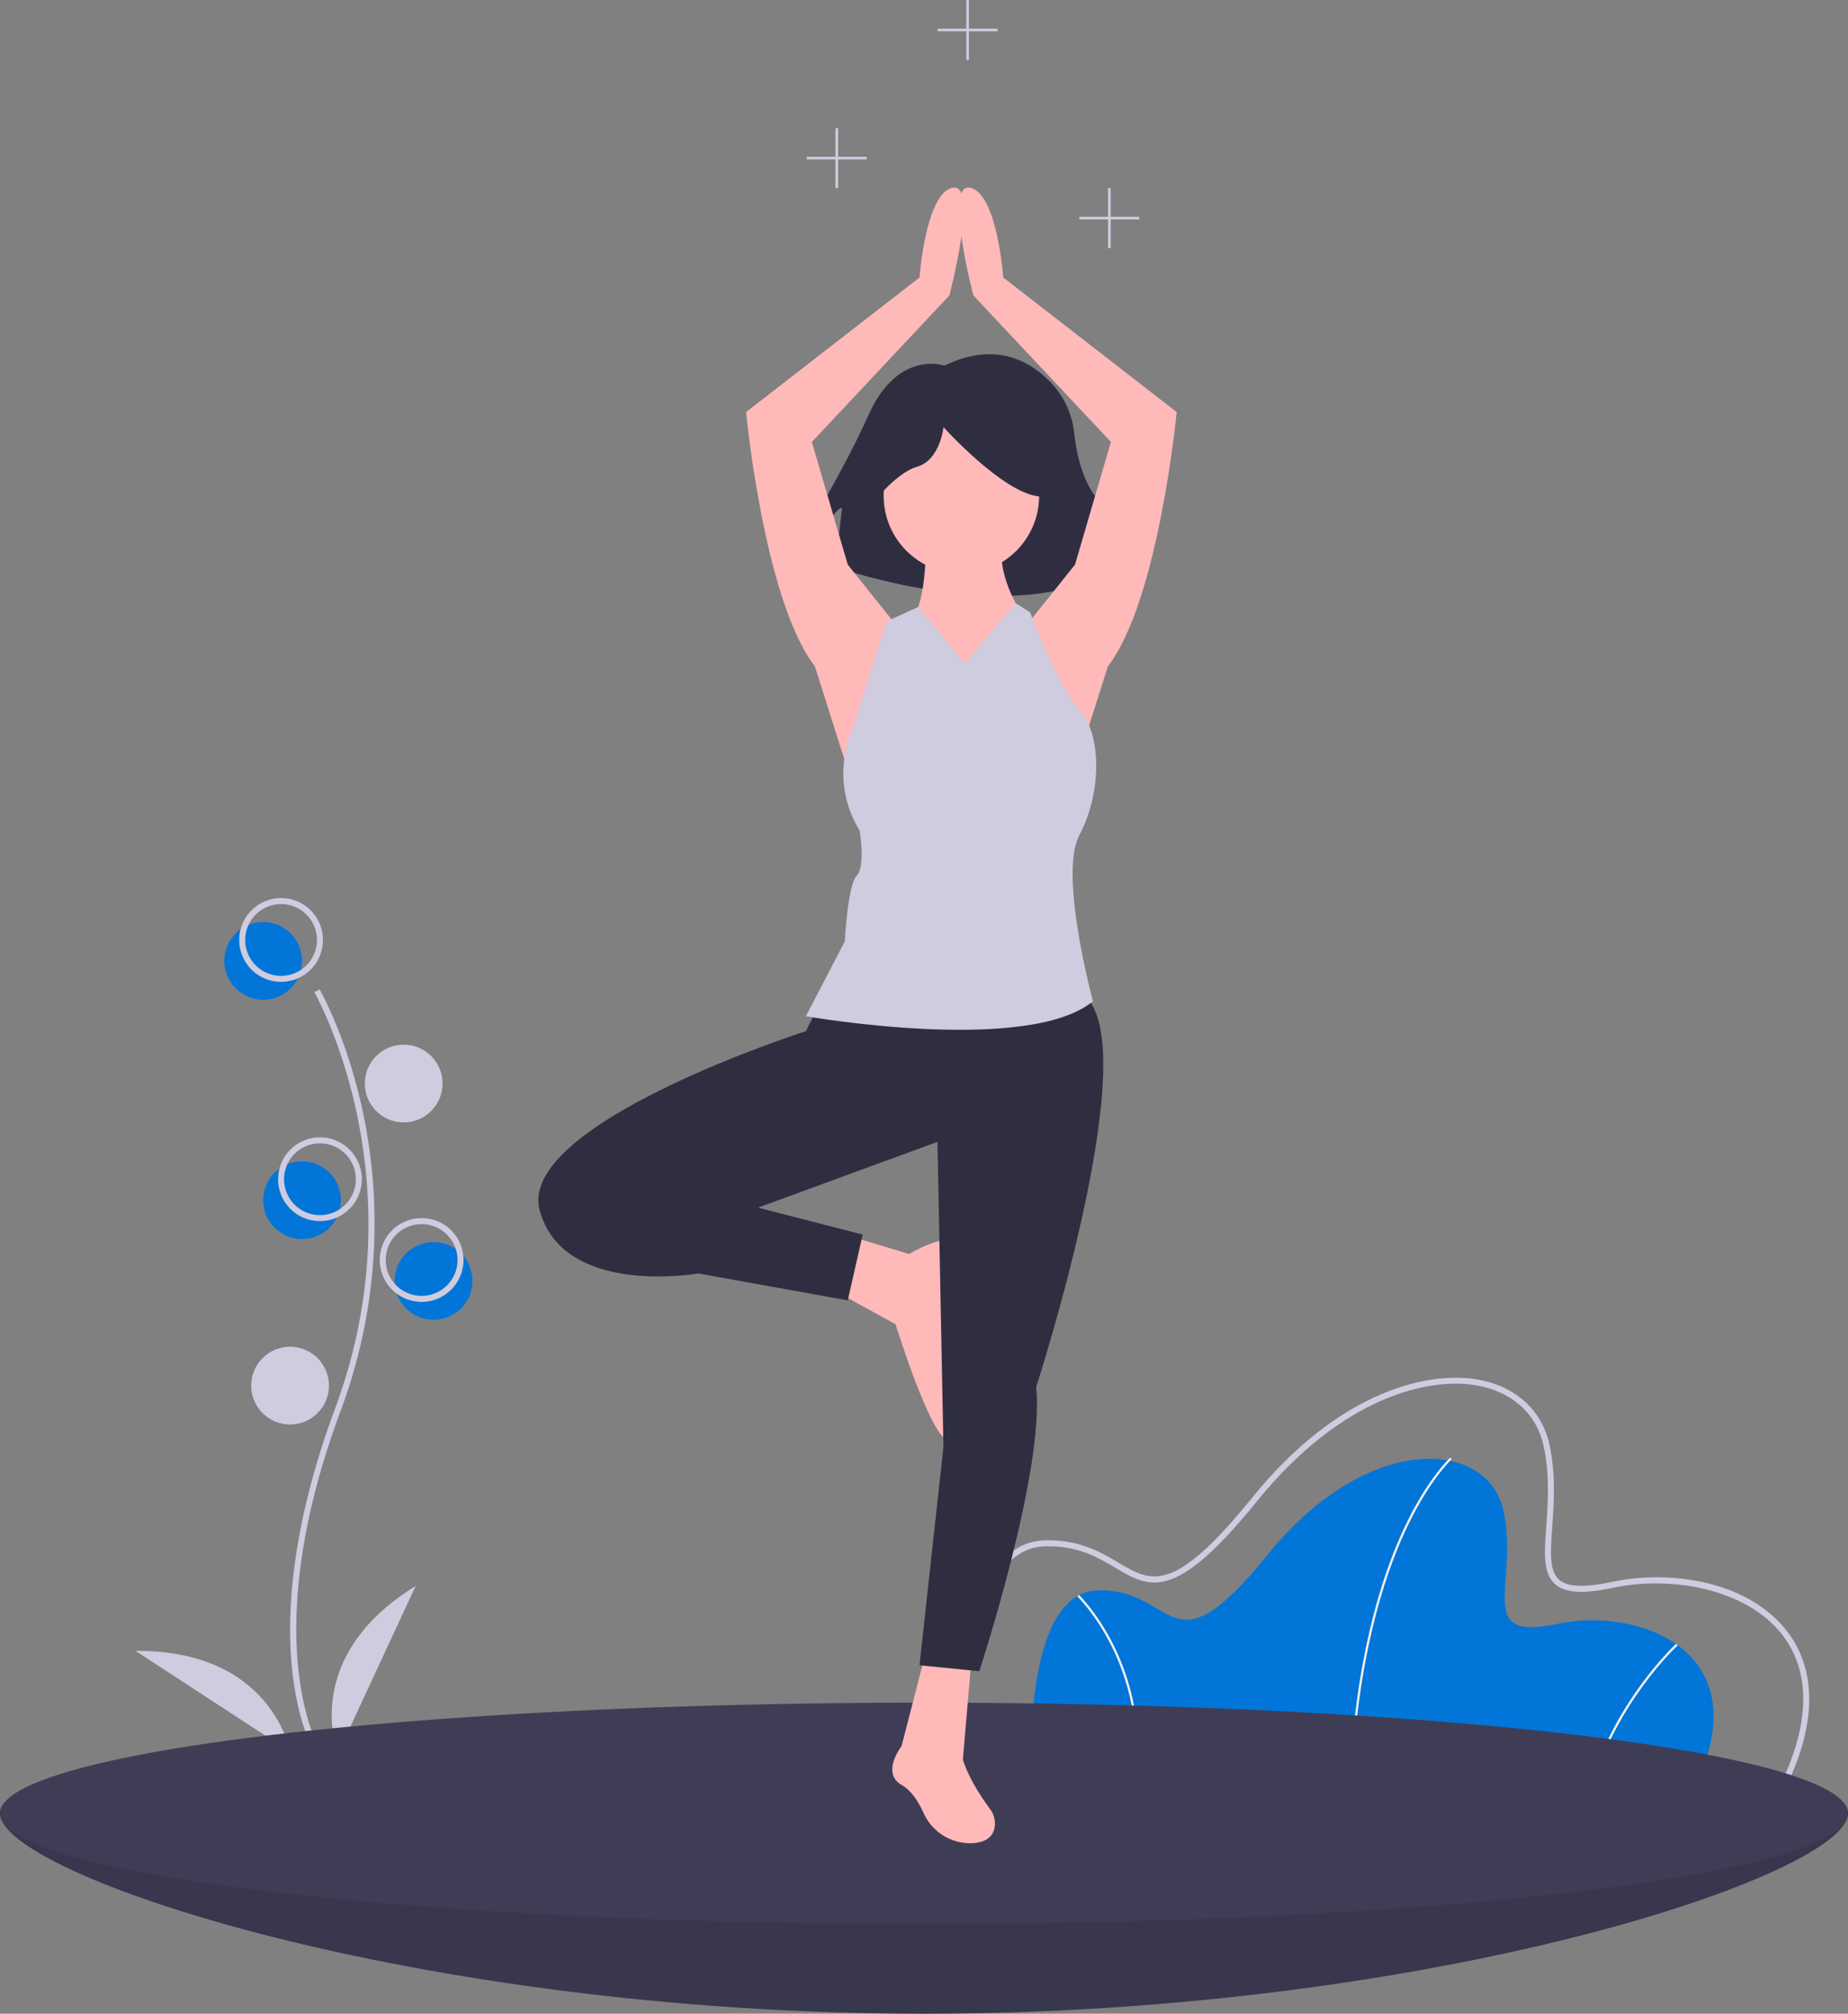 <svg id="e1212692-d39e-496f-931d-018692dccc58" data-name="Layer 1" xmlns="http://www.w3.org/2000/svg" width="745.338" height="812" viewBox="0 0 745.338 812"><rect x="0" y="0" width="745.338" height="812" fill="#808080" stroke="none"/><title>yoga</title><path d="M972.669,775.195C972.669,799.84,805.819,856,600,856s-372.669-56.16-372.669-80.805S394.181,766.752,600,766.752,972.669,750.55,972.669,775.195Z" transform="translate(-227.331 -44)" fill="#3f3d56"/><path d="M972.669,775.195C972.669,799.84,805.819,856,600,856s-372.669-56.16-372.669-80.805S394.181,766.752,600,766.752,972.669,750.55,972.669,775.195Z" transform="translate(-227.331 -44)" opacity="0.1"/><circle cx="106.132" cy="387.471" r="15.679" fill="#0275d8"/><circle cx="174.877" cy="516.518" r="15.679" fill="#0275d8"/><circle cx="121.811" cy="483.955" r="15.679" fill="#0275d8"/><path d="M354.143,750.497c-.277-.452-6.803-11.349-9.065-33.977-2.075-20.76-.741-55.751,17.406-104.562,34.379-92.469-7.923-167.078-8.355-167.821l2.087-1.211c.11.188,11.025,19.211,17.474,49.501a215.956,215.956,0,0,1-8.944,120.372c-34.321,92.311-8.805,136.01-8.544,136.441Z" transform="translate(-227.331 -44)" fill="#cfcce0"/><path d="M340.7,439.913a16.885,16.885,0,1,1,16.885-16.885A16.904,16.904,0,0,1,340.7,439.913Zm0-31.357a14.473,14.473,0,1,0,14.473,14.473A14.489,14.489,0,0,0,340.7,408.556Z" transform="translate(-227.331 -44)" fill="#cfcce0"/><circle cx="162.816" cy="436.919" r="15.679" fill="#cfcce0"/><path d="M356.378,536.397A16.885,16.885,0,1,1,373.263,519.513,16.904,16.904,0,0,1,356.378,536.397Zm0-31.357a14.473,14.473,0,1,0,14.473,14.473A14.489,14.489,0,0,0,356.378,505.04Z" transform="translate(-227.331 -44)" fill="#cfcce0"/><path d="M397.384,568.961a16.885,16.885,0,1,1,16.885-16.885A16.904,16.904,0,0,1,397.384,568.961Zm0-31.357a14.473,14.473,0,1,0,14.473,14.473A14.489,14.489,0,0,0,397.384,537.603Z" transform="translate(-227.331 -44)" fill="#cfcce0"/><circle cx="116.987" cy="558.73" r="15.679" fill="#cfcce0"/><path d="M363.615,751.074s-15.679-38.594,31.357-67.539Z" transform="translate(-227.331 -44)" fill="#cfcce0"/><path d="M344.332,750.374s-7.135-41.041-62.363-40.689Z" transform="translate(-227.331 -44)" fill="#cfcce0"/><path d="M910.362,765.546H643.495s-5.409-79.339,26.597-80.24,28.4,35.162,68.52-14.425,88.805-46.882,95.116-17.581-12.171,52.742,21.638,45.53S937.86,710.55,910.362,765.546Z" transform="translate(-227.331 -44)" fill="#0275d8"/><path d="M772.423,765.564l-.901-.036c2.101-52.236,13.041-85.798,21.848-104.755,9.563-20.583,18.778-28.916,18.87-28.998l.599.674c-.091.081-9.198,8.331-18.685,28.775C785.396,680.101,774.516,713.525,772.423,765.564Z" transform="translate(-227.331 -44)" fill="#f2f2f2"/><path d="M869.009,765.672l-.865-.252c10.422-35.772,34.964-58.357,35.211-58.581l.606.667C903.716,707.729,879.357,730.155,869.009,765.672Z" transform="translate(-227.331 -44)" fill="#f2f2f2"/><path d="M685.527,765.608l-.893-.124c3.536-25.501-2.851-45.287-8.832-57.394-6.476-13.109-13.865-20.269-13.939-20.34l.624-.651c.075.072,7.578,7.342,14.123,20.591C682.647,719.912,689.095,739.88,685.527,765.608Z" transform="translate(-227.331 -44)" fill="#f2f2f2"/><path d="M946.58,766.752H614.711l-.077-1.124c-.191-2.797-4.424-68.764,16.95-92.301,4.778-5.262,10.534-8.024,17.107-8.209,13.933-.396,22.688,4.822,29.75,9.011,13.311,7.896,22.104,13.113,54.075-26.402,34.635-42.808,72.005-52.018,93.488-46.897,13.88,3.31,23.447,12.663,26.247,25.662,2.651,12.309,1.807,23.875,1.128,33.168-.726,9.943-1.3,17.797,2.784,21.357,3.409,2.97,10.214,3.24,21.413.85,22.78-4.86,54.565-.701,70.52,19.912,8.584,11.09,15.345,31.249-1.183,64.306Zm-329.605-2.412H945.087c12.317-24.988,12.701-46.098,1.102-61.084-14.636-18.91-45.341-23.887-68.109-19.029-12.168,2.596-19.418,2.168-23.501-1.39-4.993-4.351-4.381-12.735-3.606-23.351.668-9.14,1.498-20.514-1.08-32.485-2.596-12.055-11.508-20.738-24.448-23.823-20.797-4.962-57.123,4.132-91.053,46.067-33.282,41.135-43.308,35.19-57.181,26.96-7.149-4.24-15.266-9.049-28.452-8.675-5.892.166-11.07,2.662-15.39,7.419C614.159,696.103,616.505,755.422,616.975,764.34Z" transform="translate(-227.331 -44)" fill="#cfcce0"/><ellipse cx="372.669" cy="731.195" rx="372.669" ry="44.624" fill="#3f3d56"/><path d="M608.195,191.438s-18.631-6.654-30.608,19.962-30.608,55.893-30.608,55.893l10.646,2.662s2.662-18.631,9.315-21.293l-2.662,23.954s79.847,27.946,115.778-2.662l-1.331-9.315s5.323,1.331,5.323,9.315l3.992-3.992s-3.992-7.985-15.969-18.631c-7.861-6.988-10.563-20.282-11.491-28.594a34.602,34.602,0,0,0-7.966-18.843C644.656,190.67,630.152,180.865,608.195,191.438Z" transform="translate(-227.331 -44)" fill="#2f2e41"/><path d="M588.543,295.791l-19.297-24.121-14.473-49.448,55.478-59.096s12.06-45.83,1.206-43.418-13.267,36.181-13.267,36.181l-69.951,54.272s7.236,75.981,27.739,102.514l15.679,49.448Z" transform="translate(-227.331 -44)" fill="#ffb9b9"/><path d="M641.609,295.791l19.297-24.121,14.473-49.448-55.478-59.096s-12.06-45.83-1.206-43.418,13.267,36.181,13.267,36.181l69.951,54.272s-7.236,75.981-27.739,102.514l-15.679,49.448Z" transform="translate(-227.331 -44)" fill="#ffb9b9"/><circle cx="387.744" cy="199.931" r="31.357" fill="#ffb9b9"/><path d="M600.603,260.815s1.206,25.327-6.03,33.769-14.473,51.86,20.503,53.066,31.357-36.181,31.357-36.181l-7.236-20.503s-10.854-15.679-7.236-30.151Z" transform="translate(-227.331 -44)" fill="#ffb9b9"/><path d="M568.04,541.824l25.93,7.839s21.106-12.664,21.106-.603-7.236,27.739-4.824,38.594,7.236,37.387,0,37.387-21.709-47.036-21.709-47.036l-24.121-13.267Z" transform="translate(-227.331 -44)" fill="#ffb9b9"/><path d="M600.603,710.671l-9.648,37.387s-8.442,10.854,0,15.679c3.962,2.264,6.861,6.917,8.822,11.22a20.628,20.628,0,0,0,20.255,12.254c4.116-.342,7.584-1.969,8.428-6.198a9.705,9.705,0,0,0-1.867-7.6c-8.896-12.022-10.913-19.926-10.913-19.926l3.618-42.212Z" transform="translate(-227.331 -44)" fill="#ffb9b9"/><path d="M577.25,249.5s10.646-14.639,19.962-17.3S607.858,216.23,607.858,216.23s23.954,26.616,38.593,27.946,1.331-31.939,1.331-31.939l-26.616-6.654-25.285,2.662-19.962,13.308Z" transform="translate(-227.331 -44)" fill="#2f2e41"/><path d="M557.185,450.165l-4.824,9.648s-116.987,37.388-107.338,72.363,63.921,25.327,63.921,25.327l60.302,10.854,6.03-26.533L533.064,530.97,605.427,504.437l2.412,123.017-9.648,88.042,24.121,2.412s26.533-80.805,22.915-114.575c0,0,44.624-137.489,19.297-157.992S557.185,450.165,557.185,450.165Z" transform="translate(-227.331 -44)" fill="#2f2e41"/><path d="M616.49,311.486l-18.819-22.743-12.747,5.842-13.267,42.212S560.803,357.299,574.07,379.008c0,0,2.412,14.473-1.206,18.091s-4.824,26.533-4.824,26.533l-15.679,30.151s89.248,15.679,115.781-6.03c0,0-13.923-51.331-5.481-67.01s9.648-39.714,0-50.569-19.846-39.208-19.846-39.208l-5.841-3.736Z" transform="translate(-227.331 -44)" fill="#cfcce0"/><polygon points="459.515 87.42 447.948 87.42 447.948 75.853 446.897 75.853 446.897 87.42 435.33 87.42 435.33 88.471 446.897 88.471 446.897 100.038 447.948 100.038 447.948 88.471 459.515 88.471 459.515 87.42" fill="#cfcce0"/><polygon points="349.583 63.235 338.016 63.235 338.016 51.668 336.965 51.668 336.965 63.235 325.398 63.235 325.398 64.286 336.965 64.286 336.965 75.853 338.016 75.853 338.016 64.286 349.583 64.286 349.583 63.235" fill="#cfcce0"/><polygon points="402.35 11.567 390.784 11.567 390.784 0 389.732 0 389.732 11.567 378.165 11.567 378.165 12.618 389.732 12.618 389.732 24.185 390.784 24.185 390.784 12.618 402.35 12.618 402.35 11.567" fill="#cfcce0"/></svg>